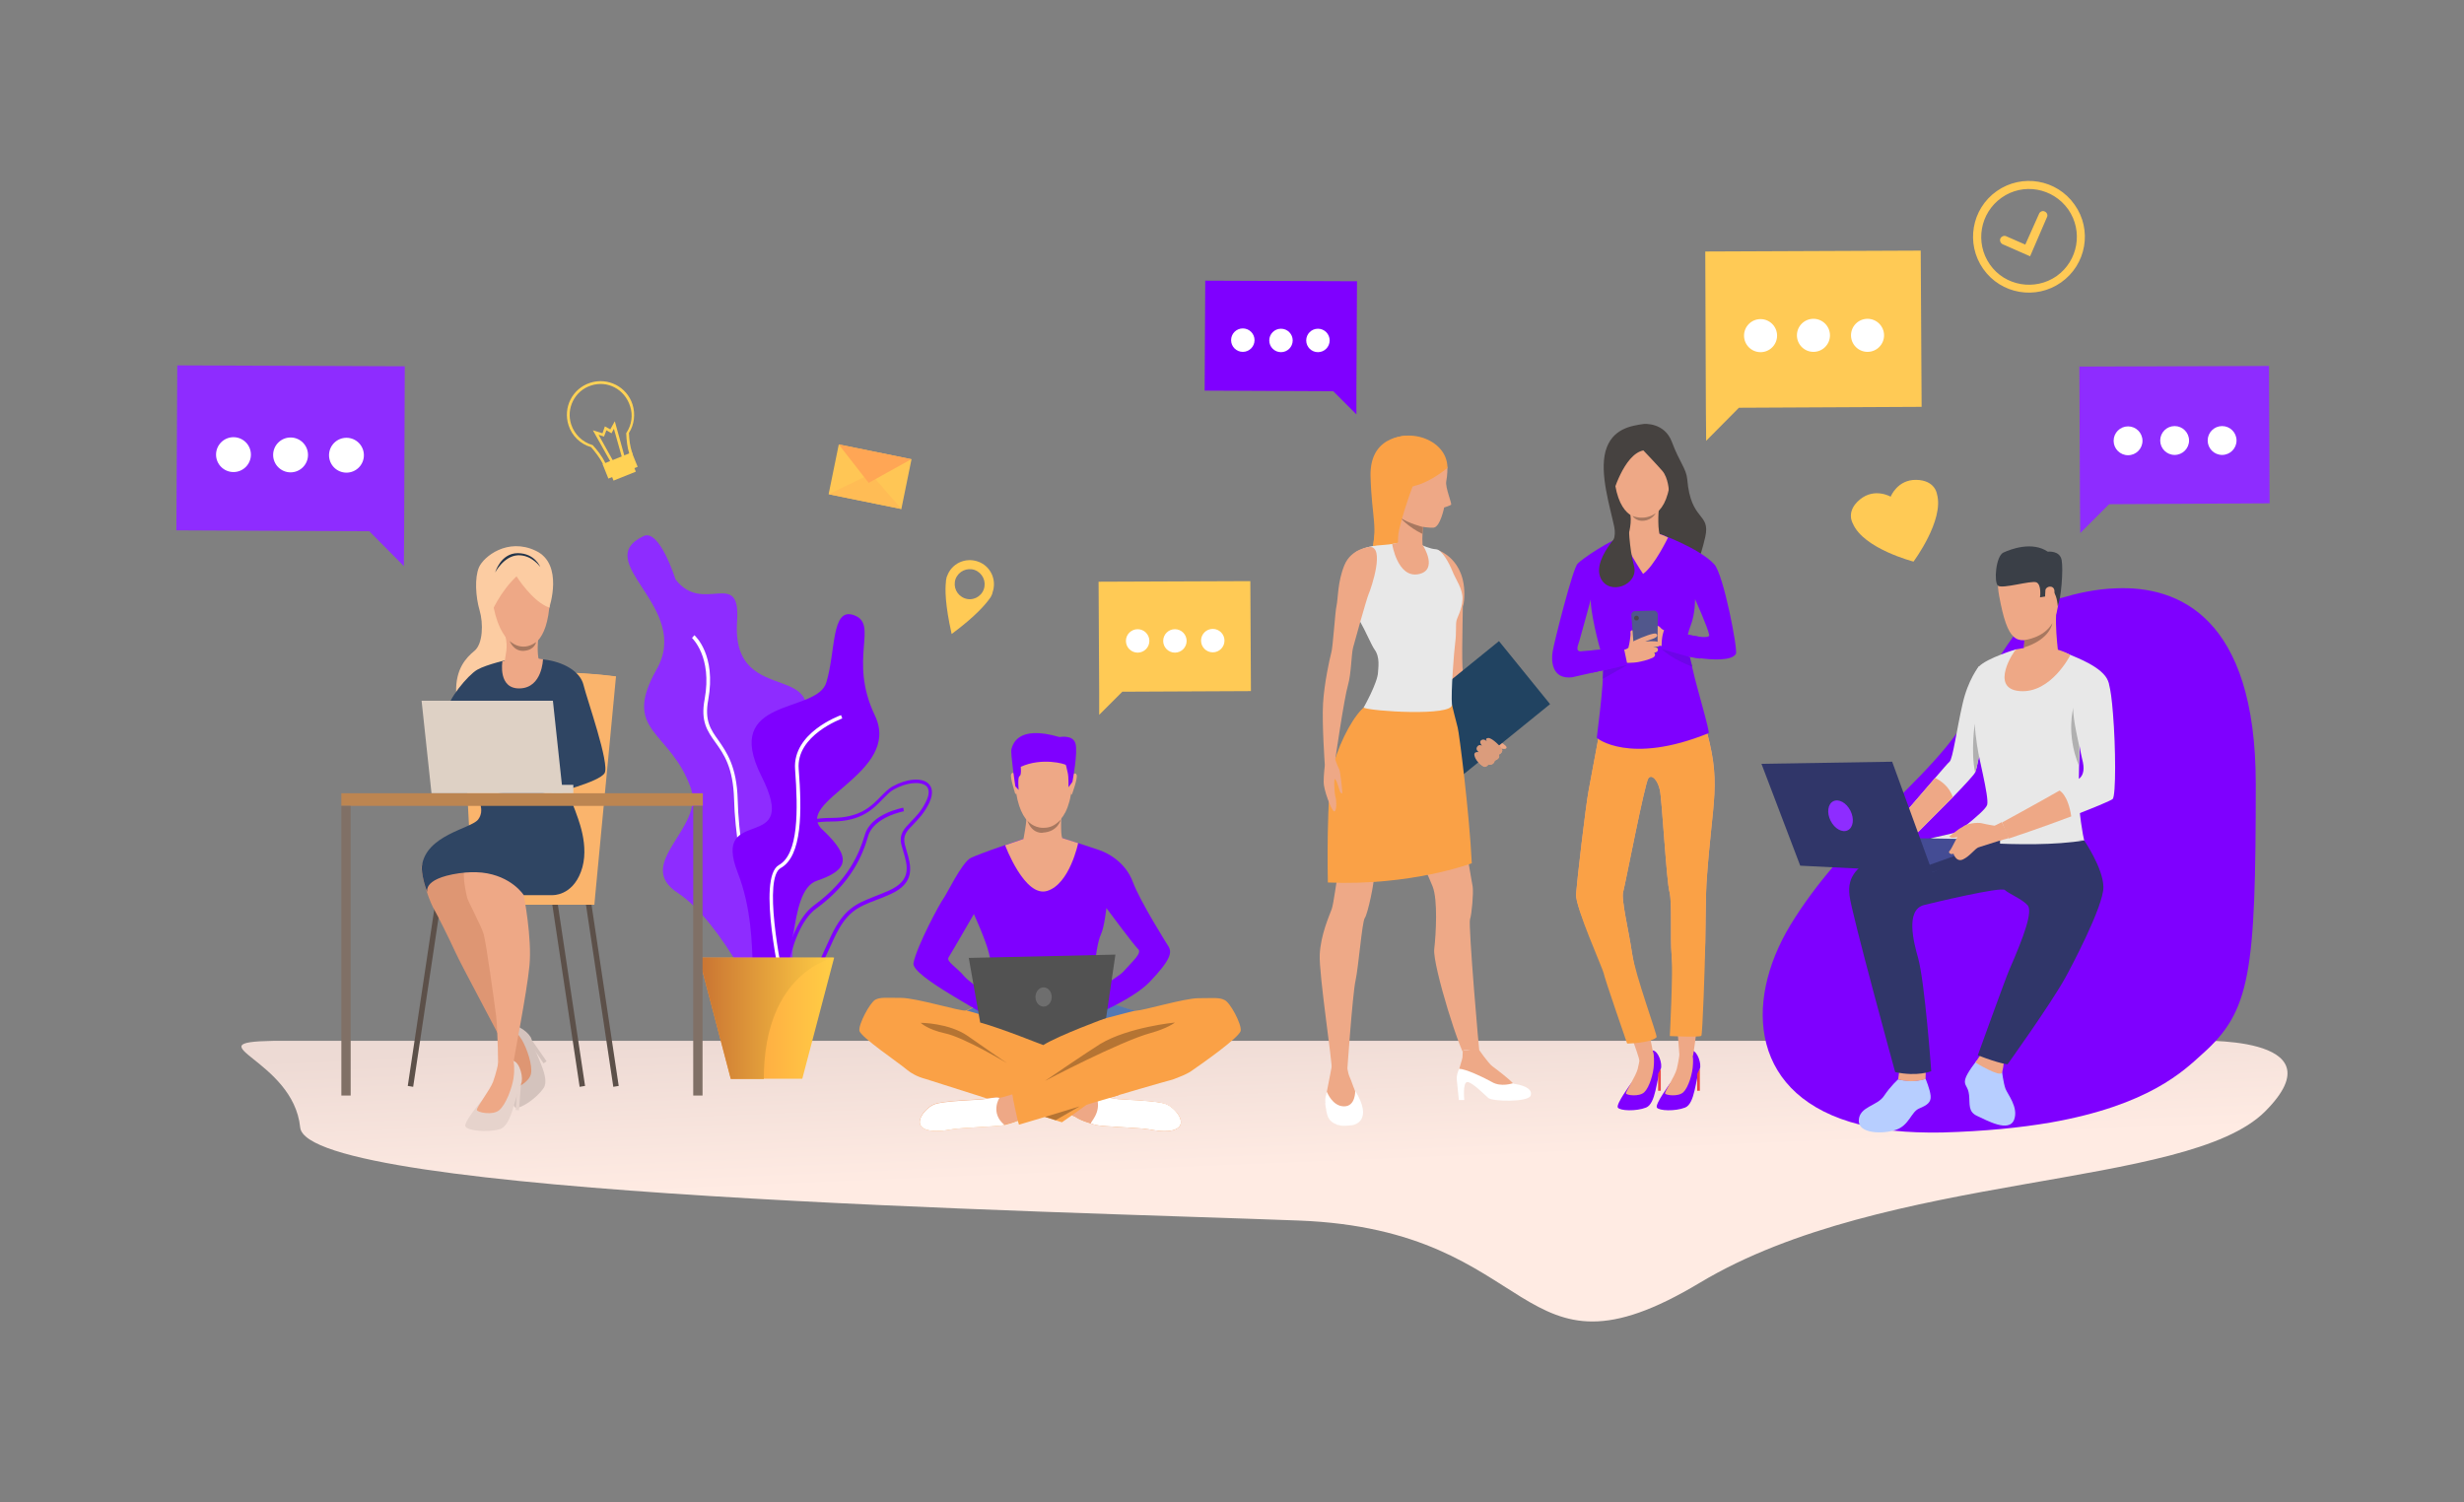 <svg version="1.1" id="Слой_1" xmlns="http://www.w3.org/2000/svg" x="0" y="0" viewBox="0 0 820 500" xml:space="preserve"><rect x="0" y="0" width="820" height="500" fill="#808080" stroke="none"/><style>.st1{fill:#8e2cff}.st2{fill:#fff}.st3{fill:#7f00ff}.st6{fill:#ffca55}.st10{fill:#ffd255}.st11{fill:#b7ceff}.st12{fill:#eea886}.st13{fill:#e8e8e8}.st14{fill:#303669}.st16{fill:#a77860}.st19{fill:#faa146}.st22{fill:#b57433}.st23{fill:#525252}.st25{fill:#464240}.st26{fill:#eb4747}.st31{fill:#fab46c}.st32{fill:#fccca2}.st33{fill:#d4c3bd}.st34{fill:#de9673}.st35{fill:#2f4563}.st36{fill:#e6d3cc}.st37{fill:#ded1c5}.st41{fill:#eea987}</style><linearGradient id="SVGID_1_" gradientUnits="userSpaceOnUse" x1="422.31" y1="388.6" x2="420.244" y2="339.012"><stop offset="0" stop-color="#ffebe3"/><stop offset="1" stop-color="#eddad4"/></linearGradient><path d="M90.8 346.4h638.7s50.3-2.5 24.3 23.5c-26 26-126.1 19.8-188.1 57s-52.1-17.6-133.5-20.7c-81.4-3.1-330.1-8.3-332.3-31-2.3-22.7-36.2-28.3-9.1-28.8z" fill="url(#SVGID_1_)"/><path class="st1" d="M214.2 178.4c5.3-2.5 10.6 14.4 10.6 14.4 9.1 12 21.7-4 20.5 13.9-2.2 31.3 36 9.8 18.4 42.5s15.6 18.5 4.6 44.8c-10.9 26.3 3.2 57.7-13.2 44.8 0 0-14.5-31.8-29.5-41.6s9-21.5 4.3-34.9c-6.8-19.4-23.2-18.6-11.4-39.5 11.9-20.8-22.4-35.8-4.3-44.4z"/><path class="st2" d="M260.3 326.9c-7.1-5-15.5-40-16-60.8-.3-10.7-3.4-15.1-6.2-19-2.7-3.8-5-7-3.6-14.4 2.6-14.2-4.2-20.3-4.2-20.4l.8-.9c.3.3 7.3 6.6 4.6 21.5-1.3 6.9.8 9.9 3.4 13.5 2.7 3.9 6.1 8.7 6.4 19.7.5 22.4 9.1 55.4 15.5 59.9l-.7.9z"/><path class="st3" d="M263 329.5c-.9 0-1.9-.1-3-.3-2.8-.6-4.6-2-5.4-4.3-1.9-5.5 2.5-14.4 6.2-18.8.1-.1 6.1-7.5 5.5-17.7-.1-1.7-.3-3.3-.4-4.7-.5-4.1-.8-7 1-9 1.5-1.7 4.5-2.5 9.9-2.5 9.5 0 13.3-4 16.3-7.1 1.3-1.3 2.5-2.6 4-3.4 4.7-2.6 9.7-3 11.9-.9 1 1 1.9 2.9.2 6.5-1.6 3.3-3.6 5.3-5.2 7-2.2 2.2-3.6 3.7-2.9 6.7l.6 2.1c1.5 5 3.1 10.7-5.4 14.5-1.8.8-3.5 1.5-4.9 2-6 2.3-9.6 3.8-13.7 12.4-.8 1.7-1.5 3.2-2.2 4.8-3.4 7.2-5.9 12.7-12.5 12.7zm34.5-66.8c-1.3.7-2.4 1.9-3.7 3.2-3.2 3.3-7.1 7.5-17.1 7.5-5 0-7.8.7-9 2.1-1.4 1.6-1.1 4.3-.7 8 .2 1.4.3 3 .5 4.8.7 10.7-5.5 18.3-5.7 18.6-3.6 4.3-7.6 12.8-5.9 17.6.7 1.9 2.2 3.1 4.5 3.5 8.1 1.6 10.3-3.4 14-11.8.7-1.5 1.4-3.1 2.2-4.8 4.3-9 8.3-10.6 14.3-13 1.5-.6 3.1-1.2 4.9-2 7.6-3.4 6.3-8.1 4.8-13.1l-.6-2.1c-.9-3.6.9-5.4 3.2-7.8 1.7-1.7 3.5-3.6 5-6.7.8-1.6 1.4-3.8.1-5.1-2.1-1.7-6.6-1.2-10.8 1.1z"/><path class="st3" d="M260.1 336.3l-1.2-.1c.1-1.1 1.5-27.2 12-34.9 11.5-8.4 15.1-17.4 16.9-23.4 2-7.1 12.4-9 12.8-9.1l.2 1.2c-.1 0-10.1 1.9-11.9 8.3-1.8 6.2-5.5 15.5-17.3 24.1-10 7.3-11.5 33.6-11.5 33.9z"/><path class="st3" d="M284.1 204.7c-7.5-2.6-5.9 11.8-9.1 22.4-3.1 10.6-35 4.6-21.6 31.2 13.4 26.6-16.9 8.9-7.9 32.1 9.1 23.2.8 48 10.6 41.7 9.8-6.3 5.5-35.6 15.8-39 10.2-3.5 11.9-7.5 1.8-17-10.1-9.4 26.5-18.8 17.5-37.9-9.1-18.9 1.5-30.5-7.1-33.5z"/><path class="st2" d="M260.7 331.1c-.9-4-8.9-39-1.5-43.2 6.6-3.7 6.4-18.2 5.4-31.9-.9-12.1 14.7-17.8 15.3-18l.4 1.1c-.2.1-15.4 5.6-14.5 16.8 1.1 14.1 1.2 29-6 33-5.7 3.2-.5 31.3 2 41.9l-1.1.3z"/><linearGradient id="SVGID_2_" gradientUnits="userSpaceOnUse" x1="232.579" y1="338.868" x2="277.627" y2="338.868"><stop offset="0" stop-color="#ff9340"/><stop offset="1" stop-color="#ffce45"/></linearGradient><path fill="url(#SVGID_2_)" d="M277.6 318.7L267 359h-23.8l-10.6-40.3z"/><linearGradient id="SVGID_3_" gradientUnits="userSpaceOnUse" x1="232.579" y1="338.868" x2="277.627" y2="338.868"><stop offset="0" stop-color="#c97332"/><stop offset="1" stop-color="#ffce45"/></linearGradient><path d="M277.6 318.7s-23.4 4.4-23.4 40.4h-11l-10.6-40.4h45z" fill="url(#SVGID_3_)"/><path class="st6" d="M416.1 193.4l-50.5.2.2 36.6v7.7l7.7-7.7 42.8-.2z"/><circle class="st2" cx="391" cy="213.3" r="3.9"/><circle class="st2" cx="403.6" cy="213.2" r="3.9"/><circle class="st2" cx="378.6" cy="213.3" r="3.9"/><path class="st3" d="M401.1 93.4l50.5.2-.2 36.6v7.7l-7.7-7.7-42.8-.2z"/><circle class="st2" cx="426.3" cy="113.3" r="3.9"/><circle class="st2" cx="413.6" cy="113.2" r="3.9"/><circle class="st2" cx="438.6" cy="113.3" r="3.9"/><path class="st6" d="M639.2 83.4l-71.7.3.2 52 .1 11 10.9-11 60.8-.3z"/><circle class="st2" cx="603.5" cy="111.6" r="5.5"/><circle class="st2" cx="621.5" cy="111.6" r="5.5"/><circle class="st2" cx="585.9" cy="111.7" r="5.5"/><path class="st1" d="M755.1 121.8l-63.1.2.2 45.8.1 9.6 9.6-9.6 53.4-.3z"/><circle class="st2" cx="723.7" cy="146.6" r="4.8"/><circle class="st2" cx="739.5" cy="146.6" r="4.8"/><circle class="st2" cx="708.2" cy="146.7" r="4.8"/><path class="st1" d="M59 121.6l75.7.3-.2 54.9-.1 11.6-11.5-11.6-64.2-.3z"/><circle class="st2" cx="96.7" cy="151.4" r="5.8"/><circle class="st2" cx="77.7" cy="151.3" r="5.8"/><circle class="st2" cx="115.3" cy="151.5" r="5.8"/><path class="st6" d="M330.3 197.2c1.5-4.2-.6-8.8-4.8-10.3s-8.8.6-10.3 4.8c0 0-.2.3-.3 1.1-.1.3-.1.5-.1.8-.3 2.5-.3 7.6 1.9 17.4 8.1-6 11.4-10 12.8-12 .2-.2.3-.5.4-.7.4-.7.4-1.1.4-1.1zm-9.3 1.9c-2.6-1-3.9-3.8-3-6.4 1-2.6 3.8-3.9 6.4-3 2.6 1 3.9 3.8 3 6.4-.9 2.6-3.8 4-6.4 3zM675.6 85.3l-9.1-4c-.7-.3-1.1-1.2-.8-1.9.3-.7 1.2-1.1 1.9-.8l6.4 2.8 4.6-10.3c.3-.7 1.2-1.1 1.9-.7.7.3 1.1 1.2.7 1.9l-5.6 13z"/><path class="st6" d="M685.9 94c-8.4 5.9-20 3.9-25.9-4.5-5.9-8.4-3.9-20 4.5-25.9 8.4-5.9 20-3.9 25.9 4.5 6 8.4 3.9 20-4.5 25.9zm-19.8-28.2c-7.2 5.1-8.9 15-3.9 22.2 5 7.2 15 8.9 22.2 3.9 7.2-5.1 8.9-15 3.9-22.2-5.1-7.2-15-9-22.2-3.9z"/><path transform="rotate(11.536 289.499 158.66)" fill="#ffc655" d="M277.2 150.2h24.7v16.9h-24.7z"/><path fill="#ffbc55" d="M275.8 164.5l14-6.8 10.2 11.7z"/><path fill="#ffa655" d="M303.3 152.8l-14.2 7.9-10-12.8z"/><path class="st6" d="M637.7 159.7c-6.3-.1-8.5 5.6-8.5 5.6s-5.3-3.1-10.2.9c-4.9 4-2.4 8-2.4 8 3.5 8.4 20.2 12.7 20.2 12.7s10.3-13.8 7.8-22.5c0 .1-.5-4.6-6.9-4.7z"/><path class="st10" d="M206.7 156.7c-1.2.4-2.4.4-3.5 0-1.2-.4-2.2-1.3-2.6-2.4-1.1-2.1-2.7-4.1-3.9-5.5-3.6-1-6.4-3.8-7.5-7.3-1.9-5.9 1.3-12.2 7.2-14.1 5.9-1.9 12.2 1.3 14.1 7.2 1 3.2.6 6.7-1.2 9.5.1 2.4.4 4.5 1 6.3.9 2.3-.5 5-3.2 6.1-.2.1-.3.1-.4.2zm-10-28.4c-5.4 1.7-8.4 7.6-6.6 13 1.1 3.3 3.7 5.8 7 6.8h.1l.1.1c1.3 1.4 3 3.5 4.1 5.8.3.9 1.1 1.5 2.1 1.9 1 .3 2.2.3 3.2-.1 2.2-.9 3.4-3.1 2.7-4.9-.6-1.9-.9-4.1-1-6.7v-.1l.1-.1c1.7-2.6 2.2-5.8 1.2-8.8-1.8-5.7-7.6-8.7-13-6.9z"/><path class="st10" d="M203.3 153.9l-6-10.7 3.2 1 .8-2.3 1.8 1 1.5-2.7 3.3 11.9-.9.2-2.7-9.6-.8 1.5-1.7-1-.8 2.1-1.8-.6 4.9 8.8z"/><path transform="rotate(-21.871 207.238 156.997)" class="st10" d="M203.3 155.4h8v3.2h-8z"/><path transform="rotate(-21.871 206.38 154.863)" class="st10" d="M201.1 152.3h10.5v5.2h-10.5z"/><path class="st3" d="M750.7 260.8c0 63.3-1.8 75.7-17.7 89.9-6.2 5.6-17.7 17.1-50.7 22.9-9.9 1.7-21.8 2.9-36 3.3-5.8.1-11.2-.1-16-.6-4.1-.4-7.9-1.1-11.3-2-36.3-9.1-39-40.2-23.2-66.4 4.2-6.9 9-13.3 14.1-19.3 7.8-9.2 16.1-17.3 23.7-24.9 7-7 13.3-13.6 17.8-20 1.9-2.7 3.6-5.4 4.8-8.2.3-.6.6-1.3.9-1.9 1-2.1 2-4 3-5.9 1.9-3.6 3.9-6.8 5.7-9.7 1.5-2.3 2.9-4.4 4.3-6.3 4.6-6.4 8.1-10 8.1-10s.4-.2 1.2-.5c.4-.2.9-.4 1.6-.6.2-.1.5-.2.8-.3l.9-.3.9-.3c.4-.1.7-.2 1.1-.4.2-.1.5-.1.7-.2.1 0 .3-.1.4-.1h.2c4.7-1.4 11.2-3 18.2-3.2 20.6-.9 46.5 9.4 46.5 65z"/><path class="st11" d="M666.2 356.2s.5 4.2 1.2 6.1c.7 1.9 4.4 6.2 2.9 10.3-1.7 4.5-9.2.2-12.3-1.2-3.1-1.4-2.4-3.9-2.7-6.9-.3-3.1-1.8-3.1-1.3-5.3.5-2.1 3.9-6.3 3.9-6.3l8.3 3.3z"/><path class="st12" d="M659.3 350.8s-1.9 2.7-1.9 2.8c.1.1 8.2 5 8.8 3.4.5-1.3.6-3.1.6-3.1l-7.5-3.1z"/><path class="st11" d="M631.7 359.2s-2.5 2.2-4.7 5.5c-2.2 3.4-8.2 3.5-8.4 8.1-.3 4.6 8.1 4.7 12.4 3.2 4.4-1.5 5-6 7.7-7.1 2.6-1.1 4-2 3.8-4.2-.2-2.2-1.7-5.7-1.7-5.7s-1.6.5-2.6.6c-1 .2-4.2.2-6.5-.4z"/><path class="st13" d="M661.6 235.2s-1.7 10-3 16.5c-.5 2.7-1 4.8-1.3 5.4-.4.8-3.5 4.2-7.4 8.2-6.8 6.9-15.7 15.7-15.7 15.7l-3.5-6.6s7.9-9.3 13.3-15.5c2.5-2.9 4.4-5.1 4.8-5.4 1.1-1 2.4-10.9 4.3-19.1 1.8-8.2 5.5-12.7 5.5-12.7l3 13.5z"/><path class="st12" d="M649.9 265.3c-6.8 6.9-15.7 15.7-15.7 15.7l-3.5-6.6s7.9-9.3 13.3-15.5c1.7.8 4.7 2.8 5.9 6.4zm-17.8 90.8l-.4 3.1s4.3 1.5 9.1-.1l.1-2.7-8.8-.3z"/><path class="st13" d="M693.6 279.7c.3.9-45.9 0-45.9 0s12.8-9.3 13.6-11.8c.8-2.5-3.3-17.4-3.8-22.2-.4-3.9-1.5-21.2 1.1-23.9 2.7-2.8 12.3-5.7 12.3-5.7l14 .5s2.3.5 4 1.3c1.7.8 11.1 4.1 12.7 8.9 1.5 4.7-9.4 19.9-9.4 19.9s0 .7-.1 1.8c0 1.5-.1 3.8-.2 6.2-.1 3.2-.1 6.7-.1 9.3-.1 6 1.5 14.8 1.8 15.7z"/><path class="st14" d="M693.6 279.7s6.3 9.2 6.4 15.5c.1 6.3-11.1 27.4-12.8 30.4-5.1 9.1-19.1 28.6-19.1 28.6s-2.4-.1-9.9-3c0 0 9.3-25.8 10.5-28.5 5-11.4 7.8-19.4 6.1-21.4-1.7-2-6.3-3.9-7.6-5.1-1.3-1.2-24.5 4.4-26.9 5-6.3 1.6-3.4 12.6-2 17.5 2.3 8.2 4.4 37.8 4.4 37.8s-4.5 1.9-12 .3c0 0-14.7-53.5-15.2-58.8-.5-5.3-.7-14.1 35.6-20.8l42.5 2.5z"/><path class="st12" d="M674.7 185.7s-12.2-2.7-9.4 12.6c2.8 15.3 5.7 16.5 13.1 13.4 7.3-3.2 6.7-13 7.1-17.8.3-4.9-6.9-8-10.8-8.2z"/><path class="st12" d="M671.5 220.1s5.4 5.7 13.9.5c0 0-1.9-12.4-.9-18.4 1-6-11.1 9.3-11.1 9.3.2.1.3.7.3 1.5 0 .7 0 1.6-.1 2.5-.3 2-.9 4.1-2.1 4.6z"/><path d="M684.8 201.7s-.3-4.8-2.1-5c-1.8-.2-2 1.8-2 1.8l-1.8.3s.6-4.2-1.2-5c-1.8-.7-11.4 2.3-12.8 1.1-1.4-1.2-.7-9.8 1.8-11 2.6-1.2 9.6-3.8 14.8-.3 0 0 4-.5 4.6 2.8.6 3.3-.2 12.9-1.3 15.3z" fill="#3a3f47"/><path class="st16" d="M673.5 215.5c8.8-2.7 9.5-8 9.5-8.1-2.9 5-9.3 5.6-9.3 5.6 0 .7-.1 1.6-.2 2.5z"/><path class="st12" d="M689 218s-6.4 12.8-16.8 12c-10.4-.8-1.8-13.7-1.3-13.8.5-.2 10.6-2.7 18.1 1.8z"/><path class="st13" d="M642.4 279s31.9 3.9 51.2.7l-36.9-4.6s-.2.9-14.3 3.9z"/><path class="st12" d="M666.2 273.6l-2.4 1.2s.5 3.8 1.8 4.9l2.7-.7c.1.1-.5-4.1-2.1-5.4z"/><path class="st13" d="M703.1 265.9c-.5.5-6.7 3.1-13.8 5.8-9.7 3.7-20.6 7.2-20.6 7.2l-2.5-5.3s11.4-6.2 19.1-10.6c3.6-2.1 6.5-3.7 6.9-4.1 1.2-1.2 1.6-3.1.7-6.4-.9-3.3-3-18.5-3.3-20.3-.2-1.8.6-6.5 5-6.7 4.4-.2 6.7 1 6.7 1s1.1.5 1.9 11.2c.9 10.9 1 26.9-.1 28.2z"/><path d="M692 248.5c0 1.5-.1 3.8-.2 6.2-4.3-10.6-1.8-19.1-1.8-19.2-.4 2.9 2 12.9 2 13zm-33.4 3.2c-.5 2.7-1 4.8-1.3 5.4-1.5-7.1-.1-16.3-.1-16.3.1 4.4 1.4 10.9 1.4 10.9z" fill="#b0b0b0"/><path class="st12" d="M689.3 271.7c-9.7 3.7-20.9 7.4-20.9 7.4l-2.1-5.4s11.4-6.2 19.1-10.6c0 0 2.8 1.3 3.9 8.6z"/><path fill="#444c94" d="M665.6 279.4l-45.3-.7 22.8 11.6z"/><path class="st14" d="M643.1 290.3l22.5-8.7v-2.2l-24.2 8.7z"/><path class="st12" d="M664.4 274.9s-2.8-.4-4.8-.9c-1.5-.4-5.3.1-6.2 1.1-1 1-4 7.7-4.6 8.1-.6.4.3 1.4 1.3.9 0 0 .9 3 3.2 1.9 2.3-1.1 3.9-3.5 5.1-4 1.2-.4 8.2-2.6 8.2-2.6s-.4-5.2-2.2-4.5z"/><path class="st12" d="M654.1 274.7s-1.8.9-2.3 1.3c-.5.4-2.4 1.8-2.9 2.2-.5.3.7 1.3 4.1-.2s1.1-3.3 1.1-3.3z"/><path class="st14" d="M643.1 290.3l-13.4-36.8-43.5.7 12.9 33.9z"/><ellipse transform="rotate(-26.565 612.486 271.463)" class="st1" cx="612.5" cy="271.5" rx="3.7" ry="5.4"/><path class="st12" d="M680.7 196.4c.2-1.4 2.8-1.8 3 .2.2 2-1.2 5.6-2.2 5.2-.9-.3-1-3.5-.8-5.4z"/><path class="st19" d="M412.9 343c-.3 2.2-13.2 11.2-15.8 13-2 1.5-3.8 2.1-6.9 3.3-7 1.8-51.1 15-51.1 15-.1-.4-.2-.8-.4-1.3-1.6.7-3.3 1.1-4.4 1.4-1.6.5-14.7.9-17.3 1.4-2.7.5-8 1.3-10.2-.7-2.2-2.1 1.3-6.5 4.3-7.6 3-1.1 13.8-1.4 15.8-1.6 1.9-.2 4.5-.9 5.7-.5.4.1 2.1-.4 4.3-1.1-.1-.8-.1-1.3-.1-1.3l11.6-3.3-2.1-20.5s5-19 25.1-4.5c0 0 4.5 1.3 6 1.7h.5c3.1-.2 16.3-4.2 21-4.2 5.1 0 6.8-.3 8.6.6 1.9.8 5.7 8 5.4 10.2z"/><path class="st19" d="M392.3 375.1c-2.2 2.1-7.5 1.2-10.2.7-2.7-.5-15.7-.9-17.3-1.4-1.6-.5-4.7-1.2-6.9-2.7-.2-.1-.6-.3-1.2-.5l-3.3 2.3-45.3-14.4c-2.7-.7-4.9-1.9-6.3-3.1-2.4-2.1-15.5-10.9-15.8-13-.3-2.2 3.5-9.3 5.3-10.3 1.8-.9 3.5-.6 8.6-.6s20 4.6 21.5 4.2c.7-.2 2.1-.9 3.5-1.7l3.2-1.8c22-9.8 24.5 6.3 24.5 6.3l-1.3 19.9s1.8.9 4.2 2l10.9 3.1-1.4 1c.6.2 1.1.3 1.2.2 1.2-.4 3.8.3 5.7.5 1.9.2 12.8.5 15.8 1.6 3.3 1.2 6.8 5.6 4.6 7.7z"/><path d="M325.2 334.6c1.5.1 11.8 6 14.2 7.5-3.7-1.9-17.7-5.8-17.7-5.8.7-.2 2.1-.9 3.5-1.7zm52.8 1.7s-17.7 4.3-20.9 6.1c.1-.1 9.3-7.1 14.1-8 0 0 4.7 1.5 6.3 1.9h.5z" fill="#5478b3"/><path class="st12" d="M392.3 375.1c-2.2 2.1-7.5 1.2-10.2.7-2.7-.5-15.7-.9-17.3-1.4-.5-.1-1.1-.3-1.7-.5-1.6-.5-3.6-1.1-5.2-2.2-.2-.1-.6-.3-1.2-.5l8.2-5.9.2-.2c.6.2 1.1.3 1.2.2 1.2-.4 3.8.3 5.7.5 1.9.2 12.8.5 15.8 1.6 3.2 1.2 6.7 5.6 4.5 7.7z"/><path class="st2" d="M392.3 375.1c-2.2 2.1-7.5 1.2-10.2.7-2.7-.5-15.7-.9-17.3-1.4-.5-.1-1.1-.3-1.7-.5s3.6-3.5 1.9-8.6l.2-.2c.6.2 1.1.3 1.2.2 1.2-.4 3.8.3 5.7.5 1.9.2 12.8.5 15.8 1.6 3.1 1.2 6.6 5.6 4.4 7.7z"/><path d="M329.7 339.2v.1c-.2.1-.2.1 0-.1z" fill="#e55353"/><path class="st3" d="M389 315.2c-.2-.3-9.5-15-12-21.7-2.5-6.7-8.6-9.8-11.5-10.7-1-.3-2.8-.9-4.8-1.6-3.5-1.1-7.3-2.3-7.3-2.3h-12s-4.1 1.4-8.5 2.9c-4.1 1.4-8.3 3-9.8 3.7-3 1.5-8.1 12.2-9.1 13.5-1 1.2-8.9 15.8-10 21.5-.9 4.4 25 17.1 25.7 18.8.8-.9 4.6-4.5 4.6-4.5s-1.2-.8-2.9-1.9c6.9.3 23.9-.3 26.3-.2h1.6c.8.5 5.6 4.8 5.6 4.8s12-5 17.5-10.5c7.7-8 7.4-10.1 6.6-11.8zm-68.1 9.7c-2.6-3.1-6.1-4.9-5.2-6.3.9-1.4 8.4-14.4 8.4-14.4s3.9 8.5 5 13c1.1 4.4 1 6.5.5 7.9-.4 1.2-.7 2.1-1.1 5.8-3-2.1-6.4-4.6-7.6-6zm52.9-1.5c-1 1.1-5 3.7-8.6 5.8-.3-2.5-.7-6.4-.7-7.8-.1-2.1.8-8.2 1.9-10.5 1.1-2.3 1.8-8.7 1.8-8.7s9.1 12.3 10.5 13.6c1.5 1.3-1.5 3.8-4.9 7.6z"/><path class="st12" d="M348.8 245.9s9.4 1.5 7.9 16.1c-1.4 14.6-9.7 13.4-10.2 13.4-.6 0-8.3.3-8.9-17.6 0 .1-.2-13.2 11.2-11.9z"/><path class="st12" d="M356.9 257.9s1-1.1 1.4 0c.4 1.1-1.4 6-1.5 6.3 0 0-.2.4-.4.2s.5-6.5.5-6.5zm-19-.2s-1-1.1-1.4 0c-.4 1.1 1.3 6.1 1.3 6.3 0 0 .2.4.4.2.3-.2-.3-6.5-.3-6.5z"/><path class="st3" d="M356.9 260.2l-1.3 1.8s0-3.9-.2-4.5c-.2-.6-.5-2.5-.7-2.9-.2-.4-8-2.6-15 .6 0 0 .3 2.8-.4 3.1-.7.3-.3 4.6-.3 4.6l-1.1-1.2s-1.7-11.3-1.3-12.4c.4-1.2 1.7-8.2 16-4 0 0 4.4-.9 5.3 2.1.9 2.8-1 12.8-1 12.8z"/><path class="st22" d="M335.1 353.8s-14.3-8.6-20.6-9.9c-5.9-1.3-8.1-3.5-8.1-3.5s9.4 0 15.7 4.4c4.2 3 13 9 13 9zm12.7 5.9s24.9-13.1 35.1-15.9c5.8-1.6 8.1-3.5 8.1-3.5s-15.4 1.5-24.8 7.1c-4.5 2.8-18.4 12.3-18.4 12.3z"/><path class="st12" d="M338.7 372.9c-1.6.7-3.3 1.1-4.4 1.4-1.6.5-14.7.9-17.3 1.4-2.7.5-8 1.3-10.2-.7-2.2-2.1 1.3-6.5 4.3-7.6 3-1.1 13.8-1.4 15.8-1.6 1.9-.2 4.5-.9 5.7-.5.4.1 2.1-.4 4.3-1.1.1 1.3 1.8 8.7 1.8 8.7z"/><path class="st19" d="M347.8 371.7l24.5-7.2-4.8-1.5c-.1 0-19.6 7.1-19.7 8.7z"/><path class="st22" d="M347.8 371.7l11.5-3.5-8 4.6z"/><path class="st23" d="M339.9 342.4s-.2-.1-.5-.3c.2.1.4.2.5.3z"/><path class="st2" d="M334.3 374.4c-1.6.5-14.7.9-17.3 1.4-2.7.5-8 1.3-10.2-.7-2.2-2.1 1.3-6.5 4.3-7.6 3-1.1 13.8-1.4 15.8-1.6 1.9-.2 4.5-.9 5.7-.5 0-.1-3.2 5 1.7 9z"/><path class="st23" d="M326.2 340.3l-3.8-21.5 48.8-1.1-3.1 21.1s-15.6 5.7-20.9 9c0 .1-13.4-5.4-21-7.5z"/><ellipse cx="347.3" cy="331.8" rx="2.7" ry="3.2" fill="#6e6e6e"/><path class="st12" d="M353.5 278.9c0-.1 0-.1 0 0-.6-1.3-.3-7.7-.3-7.7s-11.9-3-11.6-.7c.3 2.3-1 8.7-1 8.7l-6.1 2.1s6.5 17.5 14 15.2c7.5-2.3 10.3-15.9 10.3-15.9l-5.3-1.7z"/><path class="st16" d="M341.9 273.1s1.9 2.4 5.2 2.4c2.2 0 3.7-.5 5.9-2.7 0 0-.9 4-5.9 4.3 0 .1-3.6.6-5.2-4z"/><path class="st25" d="M547 141.1s6.9-.7 9.4 6 4.8 8.9 5.1 12.4c1.2 14.2 7.8 11 6 19.2-1.9 8.2-3.2 9.4-3.2 9.4l-15.9-3.1-16.1.1s6.3-3.1 4.9-9.8c-1.4-6.7-4.9-17.6-2.9-25.1 2.1-7.6 8.6-8.5 12.7-9.1z"/><path class="st3" d="M542.7 360.7s-5 6.8-4.3 7.9c.7 1.1 6.1 1.3 9.4 0 3.3-1.3 3.4-9.4 4.9-12.9.6-1.5-.7-5.8-2.6-6.1-1.9-.3-4.1.7-4.1.7s2 5-3.3 10.4z"/><path class="st12" d="M546 350.3s-.4 3.2-1 5.5-4 7.5-3.9 8.1c.2.6 4.4 1.2 6.1-.4 1.7-1.6 3.1-6.3 3.2-9.2.2-2.8-.4-4.7-.4-4.7s-2.3-1-4 .7z"/><path class="st26" d="M552.7 355.7v7.3h-.9v-5.6z"/><path class="st3" d="M555.7 360.7s-5 6.8-4.3 7.9c.7 1.1 6.1 1.3 9.4 0 3.3-1.3 3.4-9.4 4.9-12.9.6-1.5-.7-5.8-2.6-6.1-1.9-.3-4.1.7-4.1.7s2 5-3.3 10.4z"/><path class="st12" d="M559 350.3s-.4 3.2-1 5.5-4 7.5-3.9 8.1c.2.6 4.4 1.2 6.1-.4 1.7-1.6 3.1-6.3 3.2-9.2.2-2.8-.4-4.7-.4-4.7s-2.3-1-4 .7z"/><path class="st26" d="M565.7 355.7v7.3h-.9v-5.6z"/><path class="st12" d="M533.5 237.1s-3.8 20.7-4.8 25.9c-1 5.2-3.9 30.3-4.2 34.6-.3 4.3 9.3 24.8 9.9 26.2 10 23.7 11.2 29.1 11.2 29.1s3.3 2.1 4.8-.4c.5-.8-6.2-27.9-7.3-35.5-1-7-3.7-17.9-2.9-20.3.7-2.5 7.2-36.4 8.4-37.8 1.2-1.4 3.1.8 3.8 4 .7 3.2 2.2 30.4 3.2 33.9.9 3.5.2 15.2.7 21 .5 5.9 2.6 33.4 2.6 33.4s4.1.7 4.5.1c.4-.7 4-30.6 4.1-37.6.1-7 .2-16.7.4-19.7 1.9-29.1 5.4-32.9-.8-53.8-15.2-51.3-33.6-3.1-33.6-3.1z"/><path class="st19" d="M533.5 237.1s-3.8 20.7-4.8 25.9c-1 5.2-3.9 30.3-4.2 34.6-.3 4.3 8.9 24.8 9.2 26.3.2 1.5 7.8 23.4 7.8 23.4s7.7-.1 9.8-2.1c.4-.4-7.1-20.6-8.2-28.1-1-7-3.7-17.9-2.9-20.3.7-2.5 7.2-36.4 8.4-37.8 1.2-1.4 3.1.8 3.8 4 .7 3.2 2.2 30.4 3.2 33.9.9 3.5.2 15.2.7 21 .5 5.9-.6 26.9-.6 26.9s10.1.5 10.5-.1c.4-.7 1.2-23.8 1.3-30.8.1-7 .2-16.7.4-19.7 1.9-29.1 5.4-32.9-.8-53.8-15.2-51.5-33.6-3.3-33.6-3.3z"/><path class="st3" d="M568.6 244c.6-.2-4.1-15.8-5.1-20.5-.8-4.2-3.7-8-.9-15.2 1.6-4.1 1.5-8.9 1.5-8.9s4.3 9.5 4.7 11.9c.4 2.4-14.8-2-15-1.7-.4.6-.8 4.8-.8 6.2 0 1.2 22.1 6.4 24.7 1.8.7-1.3-4.1-26.4-7.2-29.8-5.1-5.5-18.4-10.2-18.4-10.2s-3.7-2-10.1.1c-6.4 2-15.5 8.3-17 9.9-1.6 1.6-7.8 26.1-8.3 29.3-.5 3-.3 9.3 6.5 8.5l18.4-4.2-1.1-5.6-13.8 1.1c-2.8.5-1.5-2-1.1-3.4.4-1.3 3.8-13.8 3.8-13.8-.2 3.5 2.4 14.8 3.8 18.7 1.4 3.9-1.6 25-1.8 27.3-.2.1 10.9 9.2 37.2-1.5z"/><path class="st12" d="M555.1 178.9s-4.5 9.4-8.3 12.1c0 0-6.8-10.2-6.5-12.6 0 0 7.6-3.4 14.8.5zm.2 31.6s-2.1-.8-2.7-1.6c-.6-.8-2.4-1.2-3.8-.8-1.4.4-.6 6.3-.6 6.3l7.3.9-.2-4.8zm-13.2 4.5s.7-3.8.5-4.5c-.2-.7 1.2-1.4 1.4.3.2 1.7.3 2.9.3 2.9l-2.2 1.3z"/><path d="M545.1 217.6l5.3-.2c.7 0 1.2-.6 1.2-1.3l.1-11.6c0-.7-.6-1.3-1.3-1.3l-6.3.2c-.7 0-1.3.7-1.2 1.4l.9 11.6c0 .8.6 1.3 1.3 1.2z" fill="#51578c"/><path class="st12" d="M542 215.3s-.1-1.1 2-2.1c2.8-1.3 6.5-2.7 7.1-2.3.9.5.4 1.2-1.3 1.8-1.8.6-2.3.8-2.3.8s3.4-.3 4.2.1c.8.4.8 1.4.3 1.5-.6.2-1.9.2-1.9.2s1.5.1 1.6.6c.1.4.2 1.1-1.2 1.3 0 0 .9 1-.5 1.7s-3.9 1.3-5.2 1.5c-2.6.4-8.6.1-8.6.1l2.5-4.2s1.4.1 2.3-.2c1.1-.4 1-.8 1-.8z"/><path class="st3" d="M540.4 215.6l1.2 5.7-11.8 2.6-.4-7.4zm13.4-5.9s-1 2.1-.8 6.2c0 0 7.3 2.7 12.9 3.3V212l-12.1-2.3z"/><path d="M541.6 221.3l-8.2 4.6c.1-1 .1-1.9.1-2.7l8.1-1.9zm21.6.6c-6.6-2.6-9.2-5-10-5.7l-.2-.2 9.4 2.7c.2 1 .5 2.1.8 3.2z" fill="#6e05e8"/><path class="st12" d="M548 145s9.2 1.3 7.8 14.9c-1.3 13.5-9.4 12.5-10 12.5-.5 0-8.1.3-8.8-16.2 0-.1-.3-12.3 11-11.2z"/><path class="st12" d="M552 169.9s-.6 7 .8 9.2c1.4 2.1-1.2 5-6.3 4-5.2-1-4.9-3.9-4.9-3.9s1.5-4.3 1-7.8c-.4-3.5 9.4-1.5 9.4-1.5z"/><path class="st25" d="M546.9 149.9s4.3 4.5 6.3 6.8 2.2 6.7 2.2 6.7 3.4-4.1 2-8.9c-1.4-4.8-4.7-14-13.1-11.2-8.4 2.9-8.7 15.4-7.7 21.6-.1.1 3.7-13.7 10.3-15z"/><path class="st16" d="M543.3 171.7s3.9 1.8 7.7-.9c0 0-1.1 2.2-3.9 2.5-2.7.3-3.8-1.6-3.8-1.6z"/><path class="st25" d="M542 174.2s-12.6 11.2-9.3 18.2c2.8 6 12.7 2.3 11.1-4-1.7-6.2-1.8-14.2-1.8-14.2z"/><circle cx="544.6" cy="205.7" r=".8" fill="#48484d"/><path d="M204.1 361.7l-9.2-61.3 1.8-.3 9.2 61.3zm-11.2 0l-9.2-61.3 1.8-.3 9.2 61.3zm-55.4 0l-1.8-.3 9.2-61.3 1.8.3z" fill="#5c5049"/><path class="st31" d="M197.8 301l7.2-75.9s-12.6-1.6-20.2-1.2L173.3 301h24.5z"/><path class="st31" d="M173.3 297.2h24.5v3.9h-24.5zm-16 .8l-3.8-72.3s31.9-3.5 51.5-.5L157.3 298z"/><path class="st32" d="M182.8 202.2s4.9-14.5-4.5-18.9c-9.4-4.5-17.4 2-18.9 5.5s-1.1 9.9.2 14.3 1.1 11.2-1.7 13.5c-2.8 2.3-6.3 6-6.1 13.7.1 4.7 18.7-12.1 18.7-12.1l12.3-16z"/><path class="st33" d="M170.3 357.8s-.3 10.2 1.2 10.8c1.5.6 7-2.9 9.4-6.5 2.4-3.5-3.1-11.7-4-16.2-.4-1.9-4.7-5.3-6.8-4.3-2.1 1-3.6 3.5-3.6 3.5s5.3 3.7 3.8 12.7z"/><path class="st34" d="M166.5 345.1s1.8 3.5 2.7 6.2c.9 2.7 1.1 10.2 1.7 10.7.6.5 5.2-1.8 5.8-4.6.6-2.8-1.3-8.4-3-11.3-1.8-2.9-3.6-4.4-3.6-4.4s-3.1.6-3.6 3.4z"/><path class="st33" d="M176.9 346l5 7.2-1 .7-3.8-5.6z"/><path class="st34" d="M159 265.7s2.4 4.1 0 7.1-18.8 11.2-18.7 15.9c.1 4.7 3.1 12.2 4.2 14 1.1 1.9 5 9.7 7.1 14.3 2.1 4.6 14 26.5 16.3 31.4 2.3 4.9.9-19.7.9-19.7l-11.9-35 27.9-27.1s-3.4-7.5-25.8-.9z"/><path class="st35" d="M169.6 219.4s-7.7 1.7-10.8 3.5c-3.1 1.8-9.9 10-9.9 13.6 0 3.5 29.8 6.9 29.8 6.9l5.6 20.6s15.1-3.7 16.9-6.7c1.8-3-5.9-24.7-7-29.3-1.1-4.6-6.7-7.7-13-8.5-6.3-1-11.6-.1-11.6-.1z"/><path class="st12" d="M187.9 266.4s-.5 3.5.9 5 8 10.2 4.5 18.8c-3.2 7.9-9.4 7.7-9.4 7.7h-9.6s2.8 14.2 1.9 23.5c-.9 9.3-5.2 30.6-5.2 31.7-.1 1.1-4.1 4.4-5.2 2.7 0 0-.1-12.8-.7-17.7-.6-4.8-3.3-24.2-4.1-27.1-.8-2.9-5.6-11.6-5.6-12.5 0-.9-4.6-14.9 5.5-18.5 9.9-3.5 13.5-13.5 27-13.6z"/><path class="st36" d="M160.8 365.7s-6.7 7.8-5.9 9.2c.7 1.4 7.3 2.1 11.4.9 4.1-1.2 5-11 7.1-15.1.9-1.7-.3-7-2.5-7.6-2.2-.6-5 .4-5 .4s1.8 6.2-5.1 12.2z"/><path class="st12" d="M165.9 353.5s-.8 3.8-1.8 6.5-5.6 8.6-5.4 9.4c.1.8 5.2 1.9 7.4.1 2.2-1.8 4.3-7.3 4.8-10.7.5-3.4 0-5.7 0-5.7s-2.9-1.5-5 .4z"/><path class="st36" d="M173.4 360.7l-.7 8.8-1.1-.1.5-6.8z"/><path class="st35" d="M193.3 290.2c-3 8-9.4 7.7-9.4 7.7h-9.6s-4-6.4-13.9-7.5c-2.2-.2-4.7-.2-7.4.2h-.1c-13.1 1.9-10.6 6.7-10.5 6.9-1.1-2.7-2.2-6.9-2-9.2 1.3-10.4 16.2-12.5 18.7-15.5 2.4-3 0-7.1 0-7.1 22.4-6.6 25.8.9 25.8.9 1-.1 3.5-1.6 4.6-1.6 0 0 1.1 2.5 1.9 4.7.6 2 5.2 11.9 1.9 20.5z"/><path class="st37" d="M184 233.2l3.3 30.8h-43.7l-3.3-30.8z"/><path class="st37" d="M183.5 261.2h7.3v2.8h-7.3z"/><path fill="#bc8551" d="M113.6 264h120.3v4.2H113.6z"/><path class="st12" d="M174.4 185.8s9.8 2.9 8.4 16.5c-1.4 13.6-7.8 12.9-8.4 13-.6.1-8.2.6-10.6-15.9-2.4-16.5 10.6-13.6 10.6-13.6z"/><path class="st12" d="M179.1 212.7s-.5 4.5.3 7.3c.9 2.8-11.4 2.9-11.4.6 0-2.6 1.3-4.8.1-9.3-1.2-4.5 11 1.4 11 1.4z"/><path class="st32" d="M171.9 191.8s5.3 8.5 10.9 10.4c0 0 3.1-14.2-9.6-17.2-12.6-3-10.6 14.3-9.7 18.9 0 .1 2.7-6.7 8.4-12.1z"/><path class="st16" d="M169.6 213.3s3.9 4 8.8.4c0 0-.4 2.6-4 2.9-3.5.3-4.8-3.3-4.8-3.3z"/><path d="M164.8 190.5s2.8-5.4 7.5-5.7c4.7-.2 7.5 3.9 7.5 3.9s-1.8-4.6-7.5-4.6-7.5 6.4-7.5 6.4z" fill="#23344a"/><path class="st12" d="M180.7 219.4s-.2 9.4-7.6 9.7c-7.5.3-5.9-9-5.9-9s5.4-2.3 13.5-.7z"/><path d="M230.7 268.2h3.1v96.4h-3.1zm-117.1 0h3.1v96.4h-3.1z" fill="#807066"/><path class="st12" d="M478.3 183s9.6 2.8 9 15.8c-.6 13-9-15.8-9-15.8z"/><path class="st12" d="M477.4 183s.7 1-.2 7.5c-.9 6.5.8 9.2 1 11.9.2 2.7 3.4 20.1 3.5 20.9.1.8.5 10 1.7 12.5s10.3 16.4 10.4 17.1c.1.7 4.4-2.4 4.4-2.4s-8.1-16.9-8.7-18.6c-.7-2.1-2.7-7.2-2.8-9.9-.3-6.6.3-21.8.1-25.1-.3-6.4-5.2-12.9-9.4-13.9z"/><path class="st41" d="M489.6 238.5s1.4 3.1 2.3 3.3c.8.2 1.8 1.2 2.6 1.6.7.3 3 .5 3.6 1.1.2.2 1.2 2.3 1.8 2.8.6.4 1.8 1.2 1.4 1.7-.4.5-1.7.1-1.7.1s.5.4.3.9c-.4 1-1.1 1.1-1.1 1.1s.2.8-.1 1.1c-.6.8-1.3.9-1.3.9s-.1.6-.6 1c-.7.6-1.5.3-1.5.3s-.7.9-1.3.8c-.6-.2-1-.6-1.4-.9-.4-.3-3.6-3.8-4.7-7.2-1.1-3.3-3.1-6.1-3.1-6.1l4.8-2.5z"/><path transform="rotate(50.957 489.86 237.986)" fill="#214361" d="M476.4 215.5h27v45h-27z"/><path d="M499.4 248.6s-2.7-3-4.1-3c-1.4.1-.4 1.2-.4 1.2s-.9-1.1-1.9-.5c-1 .6.2 1.9.2 1.9s-.9-.7-1.6.3c-.7 1 .5 1.8.5 1.8s-1.8-.3-1.4 1.2c.6 2.5 3.3 3.7 3.3 3.7s.7.2 1.4-.8c0 0 1.7.6 2.1-1.3 0 0 2-.5 1.3-2 0 0 2.1-.8.6-2.5z" fill="#db9c7c"/><path class="st19" d="M469.6 145s-13.8-1.2-13.5 13.4c.4 14.6 2.7 16.7 0 27s13.5-5.8 13.5-5.8V145z"/><path class="st41" d="M454.5 234.9s-5.1 6.5-6.9 10.8c-1.8 4.3-4.8 13.7-4.4 21 .4 7.3 2.8 21 2.1 24.1-.7 3.1-1.4 9.5-2.1 11.7-.8 2.2-3.7 8.6-4 15.2-.3 6.6 4.2 35.6 4 38.3-.2 2.7 5.1 1.1 5.1 1.1s1.8-26.2 2.8-30.7c1-4.5 2.2-19.8 3.1-20.9.9-1.1 3.4-12.5 3-14.3-.4-1.8 9.8-28.8 10.4-34.2s15.6-22.1 15.6-22.1-13.2-5-28.7 0z"/><path class="st41" d="M478.8 234.9s.3 2.7.6 3.7 7.2 26.5 7.9 36.3c.7 9.8 2.5 18.1 2.8 20.2.3 2.1-.3 9.1-.9 10.9-.6 1.8 3 44.3 3.3 45.3.3 1-2.4 1.3-4.3 1-1.9-.3-11.5-31.2-10.9-36.4.6-5.2 1.2-16.3-.5-20.8s-17-37.1-17.1-39.1c-.1-2-6.6-36.4 19.1-21.1zm-30.7 119s.5 3.4 1 4.4c.5.9 2 5.7 2.7 6.6.7.9 2.2 7.6 0 8.4-2.2.8-7.2 2.2-8.9-.5-1.7-2.7-1.9-5.4-1.7-7.4.3-2.1 2.3-11.5 2.3-12.5 0-.9 4.6 1 4.6 1z"/><path class="st2" d="M451 363s.2 5.2-3.7 5.2c-3.9 0-5.7-4.8-5.7-4.8s-1.3 2.3 0 7.3 6.9 3.9 8.2 3.8c1.2-.1 7.2-1.7 1.2-11.5zm41-13.8s2.8 5 4.4 6c2.1 1.3 6.1 5.3 7.5 5.5 1.4.2 6.4 1.1 5.5 3.9-.8 2.3-12.8 2-14.1.8-1.4-1.2-5.4-5.3-7-5.3-1.6.1-1 6-1 6h-1.8s-.6-5.8-.7-6.8c-.2-2.9 1.9-5.1 2-6.8.1-1.7.2-2.9.2-2.9l5-.4z"/><path class="st41" d="M503.5 360.5s-4 1.4-7-.4c-3-1.7-8.9-4.4-10.9-4.4 0 0 1.1-3.4 1.1-3.8 0-.4.1-2.2.1-2.2l5.1-.8s3.3 4.9 4.8 6c1.5 1.1 5.3 4 6.8 5.6z"/><path class="st19" d="M483.2 234.5s1.4 5.9 1.9 7.6c.5 1.7 3.9 28.5 4.7 45.2 0 0-20.2 7.6-47.9 6.4 0 0-.7-30.7 1.9-39.4 2.5-8.7 7.2-16.8 10.6-19.3 3.2-2.3 28.8-.5 28.8-.5z"/><path class="st13" d="M486.7 199.5c-.2 3.5-1.7 5.8-2 7.1-.3 1.3 0 4.2-.4 7.1-.4 2.9-1.5 16.9-1.1 20.8.4 4-27.3 2.2-29.4 1 0 0 4.7-8.3 4.8-11.8 0-1.2.8-4.9-1.2-7.6-1-1.4-2.9-6-4.8-9.3 0 0 .4-.7 0 0-.7-1.3-1.5-2.6-2.1-3.5-.7-1.2-1.1-2.7-1.1-2.7s-1.2-15.3 2.1-17c3.4-1.7 5.2-2 8.5-2.2 3.3-.2 5.5-.8 5.5-.8l7.7.8s2.7 1.3 4.7 1.4c1.9.1 4.3 4.4 5.5 7.4 1 2.6 3.5 5.8 3.3 9.3z"/><path class="st12" d="M455.8 182s-6.1.5-8.4 6.1c-2.3 5.6-2.1 11.3-2.6 13.4-.5 2.1-1.2 14.1-1.8 15.9-.5 1.8-2.3 10-2.7 16.7-.4 6.7.6 20.7.6 20.7l3.4-1.6s3-20.8 4.3-25.2c1.1-3.8 1.1-10.2 1.7-12.5.6-2.3 4.5-16.2 5.1-17.6 1-2.3 5.6-16 .4-15.9zm12.4-35.6c3.4-.6 11.3.3 13.5 9.3 0 0 0 2.5-.4 4.5s2 7.5 1.6 7.8c-.4.3-2.3.9-2.3.9s-1.3 6.5-3.5 6.7c-2.2.2-10.7-.6-15.5-7.9-4.7-7.2-7.2-19 6.6-21.3z"/><path class="st12" d="M473.9 173.2s-.2.9-.3 2.2c-.1.7-.2 1.5-.2 2.3-.1 2.3-.1 5 .7 6.7 0 0-4.3 2.6-8.9-3.8 0 0 .5-7.9-2.2-12.2-2.6-4.2 10.9 4.8 10.9 4.8z"/><path class="st19" d="M481.7 155.7s-5.2 4.5-10.6 5.9c-5.5 1.4-8.4 7.5-8.4 7.5s-9.7-9.7-3.8-19c5.8-9.3 22.8-5.1 22.8 5.6z"/><path class="st16" d="M473.6 175.4c-.1.7-.2 1.5-.2 2.3-4.8-2.3-7.5-5.5-7.5-5.5 2.8 2 7.7 3.2 7.7 3.2z"/><path class="st19" d="M470.1 161.9s-5.6 15-4.9 18.7c0 0-3-.5-8.2 1.1-.1 0 2.5-26.8 13.1-19.8z"/><path class="st12" d="M463.3 181.1s1.8 11.3 8.7 10c6.8-1.3 1.6-9.5 1.6-9.5s-3-2.6-10.3-.5zm-19 71.4s.5 1.8 1.4 3.6c.4.9 1 6.8 1 7.6 0 .6-.4.3-.7-.1-.1-.2-.7-2.3-1.1-3.3-.4-.9-.7-1.2-.8-.9-.1.3-.1 4.1.3 5.7.5 1.6.4 5.4-.5 4.9s-3.4-7.1-3.4-9.7c0-2.6.4-5.7.4-5.7l3.4-2.1z"/></svg>